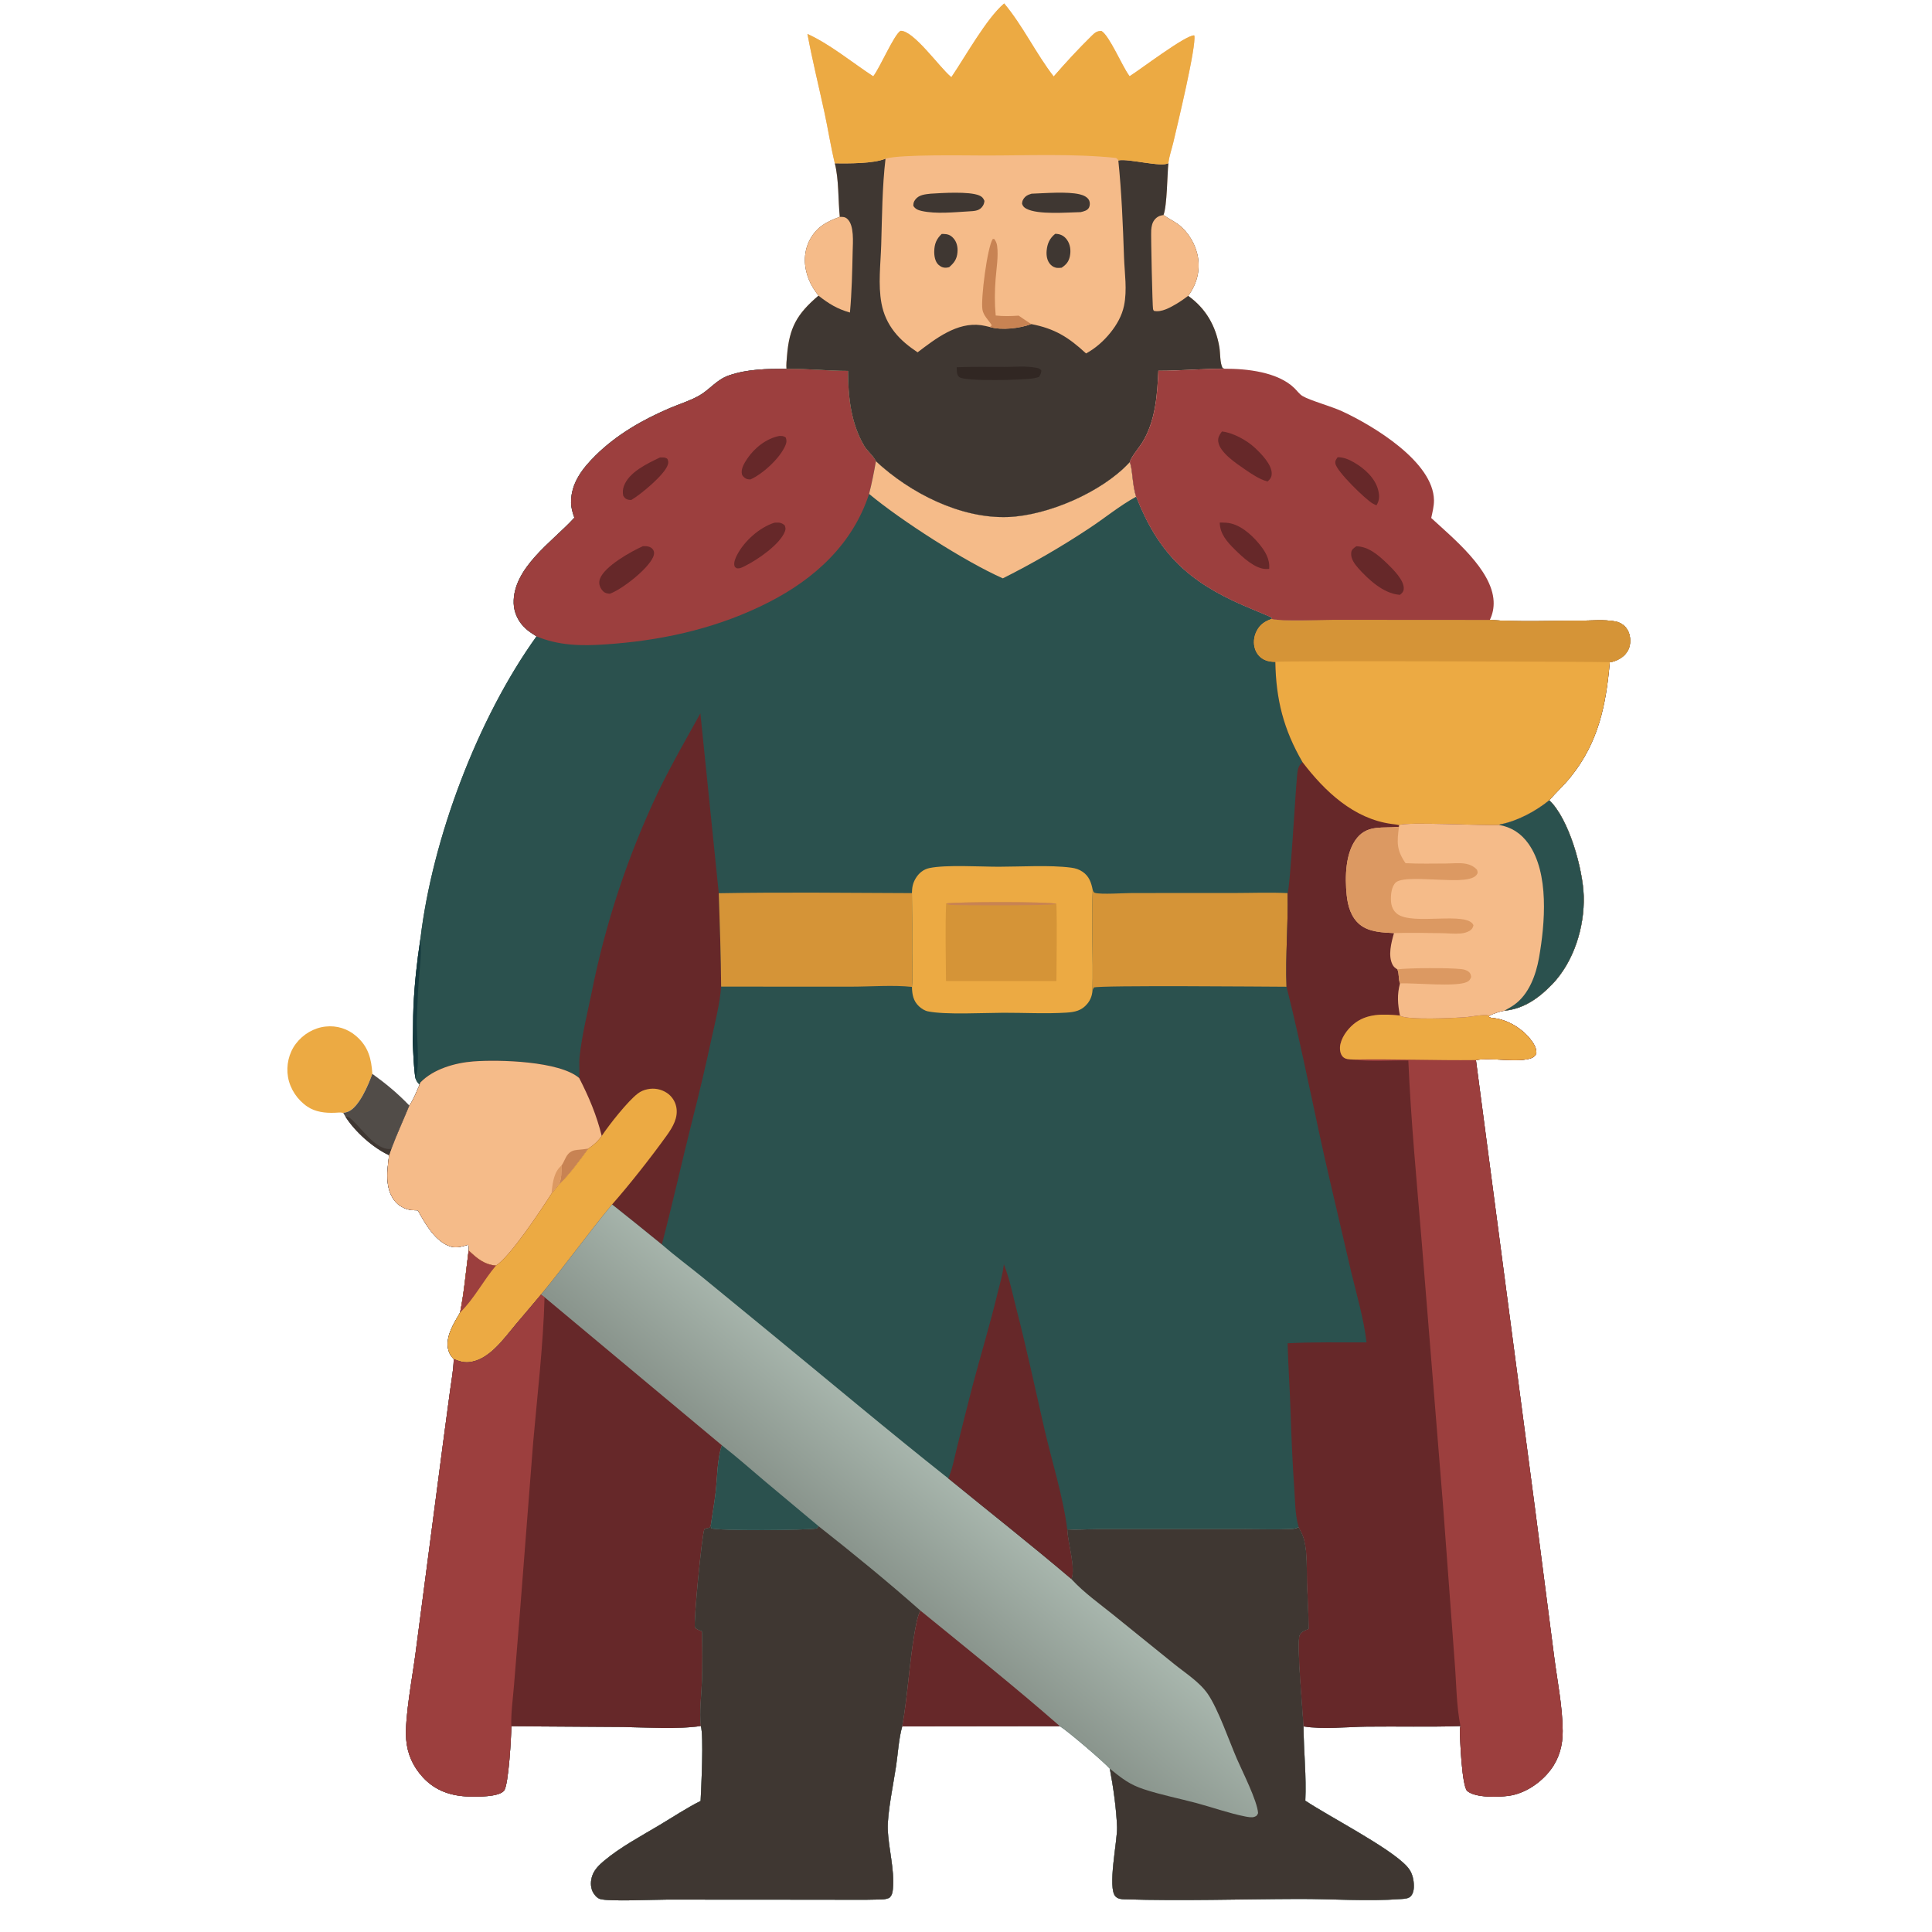 <svg version="1.1" xmlns="http://www.w3.org/2000/svg" style="display: block;" viewBox="0 0 2048 2048" width="1024" height="1024" preserveAspectRatio="none">
<defs>
	<linearGradient id="Gradient1" gradientUnits="userSpaceOnUse" x1="930.646" y1="1670.62" x2="1014.52" y2="1571.14">
		<stop class="stop0" offset="0" stop-opacity="1" stop-color="rgb(137,148,140)"/>
		<stop class="stop1" offset="1" stop-opacity="1" stop-color="rgb(168,182,173)"/>
	</linearGradient>
</defs>
<path transform="translate(0,0)" fill="rgb(43,81,78)" d="M 833.706 391.011 C 855.464 390.637 877.141 393.155 898.916 393.167 C 899.096 420.6 901.834 448.452 916.108 472.645 C 919.381 478.192 925.952 483.211 928.529 488.924 C 964.682 522.612 1018.24 549.987 1068.64 548.066 C 1110.72 546.462 1167.84 521.723 1196.7 490.807 L 1197.64 489.775 C 1200.77 498.288 1200.13 513.806 1204.31 526.547 C 1227.86 586.435 1259.32 616.417 1318.1 641.956 C 1328.01 646.262 1338.09 650.21 1347.93 654.657 L 1348.02 656.095 C 1359.82 659.015 1399.54 657.046 1414.08 657.042 L 1579.29 657.151 C 1610.66 659.442 1642.94 658.022 1674.44 657.958 C 1686.77 657.933 1700.51 656.46 1712.6 658.804 C 1716.59 659.567 1720.22 661.603 1722.96 664.607 C 1727.15 669.212 1728.5 675.481 1728 681.556 C 1727.5 687.789 1724.39 692.923 1719.43 696.68 C 1716.04 699.244 1710.69 701.635 1706.46 701.946 C 1702.39 747.639 1694.53 786.734 1664.97 823.593 C 1657.94 832.35 1649.65 839.832 1642.32 848.277 C 1663.38 868.29 1677.99 921.586 1678.82 949.96 C 1679.77 982.694 1668.35 1019.61 1645.3 1043.49 C 1631.35 1057.95 1615.1 1069.55 1594.66 1071.41 C 1588.9 1072.32 1584.2 1074.22 1578.89 1076.51 L 1578.3 1077.98 C 1580.16 1079.06 1581.58 1079.09 1583.68 1079.31 C 1597.96 1080.88 1613.23 1090.16 1622.04 1101.32 C 1625.48 1105.68 1628.92 1110.74 1628.61 1116.47 C 1627.53 1119 1626.4 1120.29 1623.88 1121.39 C 1611.2 1126.91 1580.06 1120.72 1564.56 1123.73 L 1627.56 1602 L 1647.39 1755.45 C 1650.72 1781.55 1656.35 1808.6 1656.52 1834.92 C 1656.62 1849.79 1652.99 1863.67 1644 1875.72 C 1633.55 1889.73 1616.64 1901.3 1599.16 1903.66 C 1588.32 1905.11 1564.07 1905.94 1555.35 1898.55 C 1549.69 1893.75 1547.47 1843.19 1547.59 1833.38 C 1547.61 1832.11 1547.87 1831 1548.15 1829.77 C 1514.67 1830.81 1482.1 1829.93 1448.87 1830.32 C 1427.36 1830.58 1403.03 1833.47 1381.81 1830.09 C 1381.9 1855.62 1385.01 1883.84 1383.68 1908.77 C 1410.01 1926.26 1472.78 1958.29 1491.16 1978.15 C 1495.02 1982.33 1497.06 1986.53 1498.1 1992.13 C 1499.1 1997.45 1499.54 2005.28 1495.81 2009.76 C 1493.31 2012.76 1488.66 2012.81 1485.04 2013.08 C 1449.25 2015.71 1412.45 2012.86 1376.55 2012.97 C 1315.11 2013.15 1253.56 2015.21 1192.13 2013.35 C 1188.7 2013.25 1185.17 2012.98 1182.56 2010.39 C 1173.62 2001.5 1184.67 1950.95 1184.12 1936.79 C 1183.34 1916.8 1180.14 1894.55 1176.44 1874.88 C 1170.15 1867.64 1131.61 1834.77 1123.6 1829.9 L 956.387 1830.11 C 952.72 1843.04 951.891 1858.48 949.914 1871.89 C 947.283 1889.73 940.531 1922.06 941.08 1938.79 C 941.771 1959.81 948.417 1981.21 946.517 2002.39 C 946.186 2006.07 945.547 2009.39 942.628 2011.87 C 940.064 2012.84 937.763 2013.42 935.01 2013.5 C 913.803 2014.15 892.429 2013.65 871.205 2013.75 L 707.132 2013.65 C 693.792 2013.61 645.96 2015.95 636.157 2013.04 C 632.835 2012.06 629.801 2008.41 628.325 2005.4 C 625.686 2000.02 625.954 1993.52 627.953 1987.98 C 630.253 1981.59 635.321 1976.73 640.412 1972.46 C 657.871 1957.82 679.453 1946.41 698.977 1934.74 C 713.414 1926.11 727.674 1916.62 742.685 1909.06 C 743.371 1894.72 746.109 1839.92 742.902 1829.62 C 718.232 1833.45 685.841 1831.08 660.331 1830.69 L 542.013 1829.91 C 542.007 1839.85 539.197 1892.24 534.279 1898.23 C 528.712 1905.01 505.549 1904.64 497.479 1904.42 C 478.298 1903.89 461.641 1898.45 448.326 1884.06 C 437.827 1872.71 431.782 1859.3 430.57 1843.88 C 428.795 1821.28 437.233 1777.71 440.418 1753.02 L 469.538 1530.57 L 477.121 1473.92 C 478.558 1463.37 480.617 1452.52 480.952 1441.87 C 480.964 1441.49 480.968 1441.11 480.976 1440.72 C 478.116 1437.74 476.2 1434.92 475.201 1430.85 C 471.797 1416.99 481.11 1402.8 487.731 1391.31 C 492.04 1369.86 493.921 1347.31 496.77 1325.58 C 496.952 1323.15 497.251 1321.83 496.195 1319.54 C 490.337 1321.26 483.921 1323.26 477.859 1321.43 C 461.426 1316.46 450.683 1296.97 442.896 1283.02 C 440.601 1282.97 438.289 1282.92 436.005 1282.68 C 429.215 1281.96 422.259 1278.07 418.112 1272.64 C 407.663 1258.97 410.511 1240.31 412.441 1224.6 C 413.015 1222.3 414.006 1220.05 414.831 1217.83 C 420.653 1202.3 427.641 1187.24 433.902 1171.89 C 438.54 1165.3 441.555 1157.18 444.778 1149.81 C 442.446 1147.43 441.449 1146.05 440.336 1142.91 C 438.428 1130.05 438.163 1117.18 437.492 1104.22 C 438.092 1092.08 437.724 1079.9 438.265 1067.76 C 439.338 1043.68 441.982 1019.06 445.65 995.254 C 458.19 889.28 506.301 761.362 568.716 674.578 C 564.969 672.155 561.008 669.701 557.66 666.741 C 549.894 659.875 544.824 650.007 544.522 639.599 C 543.434 602.125 585.541 574.158 608 549.707 L 608.855 548.76 C 607.006 543.524 605.4 538.394 605.343 532.787 C 605.136 512.151 617.43 496.547 631.339 482.774 C 653.533 460.797 681.255 444.902 709.853 432.688 C 720.109 428.307 731.592 424.836 741.239 419.32 C 752.845 412.683 759.439 402.479 772.931 397.868 C 792.486 391.185 813.308 390.895 833.706 391.011 z"/>
<path transform="translate(0,0)" fill="rgb(43,81,78)" d="M 833.706 391.011 C 855.464 390.637 877.141 393.155 898.916 393.167 C 899.096 420.6 901.834 448.452 916.108 472.645 C 919.381 478.192 925.952 483.211 928.529 488.924 C 964.682 522.612 1018.24 549.987 1068.64 548.066 C 1110.72 546.462 1167.84 521.723 1196.7 490.807 L 1197.64 489.775 C 1200.77 498.288 1200.13 513.806 1204.31 526.547 C 1227.86 586.435 1259.32 616.417 1318.1 641.956 C 1328.01 646.262 1338.09 650.21 1347.93 654.657 L 1348.02 656.095 C 1340.82 658.605 1335.73 661.89 1332.13 668.845 C 1329.03 674.84 1328.25 682.125 1330.58 688.524 C 1332.43 693.617 1336.08 697.558 1341.06 699.707 C 1344.6 701.231 1348.11 701.553 1351.91 701.617 C 1352.59 741.47 1360.63 773.33 1380.75 807.95 C 1375.64 812.081 1375.53 816.713 1374.9 822.907 C 1373.15 840.267 1367.53 941.838 1364.89 946.732 C 1365.65 979.771 1362.47 1012.83 1363.78 1045.99 C 1344.37 1045.93 1164.82 1044.28 1159.56 1046.79 C 1159.06 1047.84 1158.46 1048.92 1158.08 1050.02 C 1157.67 1055.35 1155.98 1059.95 1152.56 1064.1 C 1146.59 1071.36 1139.31 1072.86 1130.41 1073.42 C 1108.51 1074.79 1085.82 1073.52 1063.82 1073.57 C 1043.08 1073.61 1002.1 1075.9 983.578 1072.07 C 980.165 1071.36 976.773 1069.17 974.248 1066.83 C 968.102 1061.14 966.866 1054.18 966.72 1046.16 C 947.203 1044.02 922.553 1045.89 902.521 1045.9 L 764.441 1045.86 C 763.053 1064.11 758.356 1082.27 754.435 1100.12 C 748.082 1129.69 741.149 1159.12 733.641 1188.42 C 722.706 1231.9 713.021 1275.88 701.569 1319.21 C 684.085 1304.94 666.503 1290.8 648.825 1276.77 C 622.954 1308.08 599.286 1341.11 573.441 1372.36 C 564.811 1382.7 556.113 1393 547.349 1403.23 C 534.426 1418.53 518.299 1442.44 496.439 1444.04 C 490.865 1444.44 486.071 1442.75 480.976 1440.72 C 478.116 1437.74 476.2 1434.92 475.201 1430.85 C 471.797 1416.99 481.11 1402.8 487.731 1391.31 C 492.04 1369.86 493.921 1347.31 496.77 1325.58 C 496.952 1323.15 497.251 1321.83 496.195 1319.54 C 490.337 1321.26 483.921 1323.26 477.859 1321.43 C 461.426 1316.46 450.683 1296.97 442.896 1283.02 C 440.601 1282.97 438.289 1282.92 436.005 1282.68 C 429.215 1281.96 422.259 1278.07 418.112 1272.64 C 407.663 1258.97 410.511 1240.31 412.441 1224.6 C 413.015 1222.3 414.006 1220.05 414.831 1217.83 C 420.653 1202.3 427.641 1187.24 433.902 1171.89 C 438.54 1165.3 441.555 1157.18 444.778 1149.81 C 442.446 1147.43 441.449 1146.05 440.336 1142.91 C 438.428 1130.05 438.163 1117.18 437.492 1104.22 C 438.092 1092.08 437.724 1079.9 438.265 1067.76 C 439.338 1043.68 441.982 1019.06 445.65 995.254 C 458.19 889.28 506.301 761.362 568.716 674.578 C 564.969 672.155 561.008 669.701 557.66 666.741 C 549.894 659.875 544.824 650.007 544.522 639.599 C 543.434 602.125 585.541 574.158 608 549.707 L 608.855 548.76 C 607.006 543.524 605.4 538.394 605.343 532.787 C 605.136 512.151 617.43 496.547 631.339 482.774 C 653.533 460.797 681.255 444.902 709.853 432.688 C 720.109 428.307 731.592 424.836 741.239 419.32 C 752.845 412.683 759.439 402.479 772.931 397.868 C 792.486 391.185 813.308 390.895 833.706 391.011 z"/>
<path transform="translate(0,0)" fill="rgb(102,40,41)" d="M 742.433 756.224 L 761.934 946.851 C 763.003 979.895 764.201 1012.79 764.441 1045.86 C 763.053 1064.11 758.356 1082.27 754.435 1100.12 C 748.082 1129.69 741.149 1159.12 733.641 1188.42 C 722.706 1231.9 713.021 1275.88 701.569 1319.21 C 684.085 1304.94 666.503 1290.8 648.825 1276.77 C 622.954 1308.08 599.286 1341.11 573.441 1372.36 C 564.811 1382.7 556.113 1393 547.349 1403.23 C 534.426 1418.53 518.299 1442.44 496.439 1444.04 C 490.865 1444.44 486.071 1442.75 480.976 1440.72 C 478.116 1437.74 476.2 1434.92 475.201 1430.85 C 471.797 1416.99 481.11 1402.8 487.731 1391.31 C 492.04 1369.86 493.921 1347.31 496.77 1325.58 C 496.952 1323.15 497.251 1321.83 496.195 1319.54 C 490.337 1321.26 483.921 1323.26 477.859 1321.43 C 461.426 1316.46 450.683 1296.97 442.896 1283.02 C 440.601 1282.97 438.289 1282.92 436.005 1282.68 C 429.215 1281.96 422.259 1278.07 418.112 1272.64 C 407.663 1258.97 410.511 1240.31 412.441 1224.6 C 413.015 1222.3 414.006 1220.05 414.831 1217.83 C 420.653 1202.3 427.641 1187.24 433.902 1171.89 C 438.54 1165.3 441.555 1157.18 444.778 1149.81 L 445.433 1147.67 C 459.155 1133.23 482.405 1126.63 501.699 1125.16 C 529.263 1123.07 593.255 1124.83 613.982 1142.77 C 614.575 1135 613.597 1127.23 614.473 1119.34 C 616.949 1097.08 622.491 1074.66 627.033 1052.74 C 641.714 978.782 665.535 906.938 697.948 838.862 C 711.555 810.788 727.302 783.514 742.433 756.224 z"/>
<path transform="translate(0,0)" fill="rgb(245,187,137)" d="M 444.778 1149.81 L 445.433 1147.67 C 459.155 1133.23 482.405 1126.63 501.699 1125.16 C 529.263 1123.07 593.255 1124.83 613.982 1142.77 C 624.31 1162.92 632.399 1182.05 637.856 1204.12 C 633.902 1209.73 629.349 1213.81 623.627 1217.56 C 614.143 1230.62 603.791 1244.61 592.323 1255.97 C 589.81 1259.08 587.374 1262.3 584.67 1265.23 C 573.727 1282.36 540.956 1331.93 525.757 1341.59 C 513.067 1340.45 505.643 1333.93 496.77 1325.58 C 496.952 1323.15 497.251 1321.83 496.195 1319.54 C 490.337 1321.26 483.921 1323.26 477.859 1321.43 C 461.426 1316.46 450.683 1296.97 442.896 1283.02 C 440.601 1282.97 438.289 1282.92 436.005 1282.68 C 429.215 1281.96 422.259 1278.07 418.112 1272.64 C 407.663 1258.97 410.511 1240.31 412.441 1224.6 C 413.015 1222.3 414.006 1220.05 414.831 1217.83 C 420.653 1202.3 427.641 1187.24 433.902 1171.89 C 438.54 1165.3 441.555 1157.18 444.778 1149.81 z"/>
<path transform="translate(0,0)" fill="rgb(200,131,83)" d="M 595.119 1235.61 C 597.896 1232.09 598.983 1227.19 602.089 1223.56 C 604.866 1220.31 608.252 1219.19 612.384 1218.88 C 616.179 1218.6 619.861 1218.11 623.627 1217.56 C 614.143 1230.62 603.791 1244.61 592.323 1255.97 C 595.481 1249.13 595.132 1243.01 595.119 1235.61 z"/>
<path transform="translate(0,0)" fill="rgb(220,153,98)" d="M 584.67 1265.23 C 584.716 1264.33 584.783 1263.43 584.882 1262.53 C 585.912 1253.09 587.396 1241.98 595.119 1235.61 C 595.132 1243.01 595.481 1249.13 592.323 1255.97 C 589.81 1259.08 587.374 1262.3 584.67 1265.23 z"/>
<path transform="translate(0,0)" fill="rgb(236,170,67)" d="M 637.856 1204.12 C 645.676 1192.36 665.303 1167.42 676.05 1159.22 C 679.199 1156.81 682.454 1155.47 686.326 1154.64 C 693.434 1153.11 700.86 1154.5 706.927 1158.51 C 712.137 1161.99 715.736 1167.41 716.919 1173.56 C 719.077 1184.71 713.171 1194.71 706.944 1203.41 C 690.902 1225.82 667.092 1256.15 648.825 1276.77 C 622.954 1308.08 599.286 1341.11 573.441 1372.36 C 564.811 1382.7 556.113 1393 547.349 1403.23 C 534.426 1418.53 518.299 1442.44 496.439 1444.04 C 490.865 1444.44 486.071 1442.75 480.976 1440.72 C 478.116 1437.74 476.2 1434.92 475.201 1430.85 C 471.797 1416.99 481.11 1402.8 487.731 1391.31 C 492.04 1369.86 493.921 1347.31 496.77 1325.58 C 505.643 1333.93 513.067 1340.45 525.757 1341.59 C 540.956 1331.93 573.727 1282.36 584.67 1265.23 C 587.374 1262.3 589.81 1259.08 592.323 1255.97 C 603.791 1244.61 614.143 1230.62 623.627 1217.56 C 629.349 1213.81 633.902 1209.73 637.856 1204.12 z"/>
<path transform="translate(0,0)" fill="rgb(156,63,62)" d="M 496.77 1325.58 C 505.643 1333.93 513.067 1340.45 525.757 1341.59 C 512.35 1357.4 502.632 1376.79 487.731 1391.31 C 492.04 1369.86 493.921 1347.31 496.77 1325.58 z"/>
<path transform="translate(0,0)" fill="rgb(156,63,62)" d="M 833.706 391.011 C 855.464 390.637 877.141 393.155 898.916 393.167 C 899.096 420.6 901.834 448.452 916.108 472.645 C 919.381 478.192 925.952 483.211 928.529 488.924 C 926.465 500.599 924.223 512.085 921.28 523.575 C 903.889 576.844 863.59 613.602 814.73 638.507 C 763.763 664.485 708.57 677.61 651.852 682.316 C 626.39 684.428 601.426 685.67 576.803 677.58 C 574.068 676.688 571.37 675.687 568.716 674.578 C 564.969 672.155 561.008 669.701 557.66 666.741 C 549.894 659.875 544.824 650.007 544.522 639.599 C 543.434 602.125 585.541 574.158 608 549.707 L 608.855 548.76 C 607.006 543.524 605.4 538.394 605.343 532.787 C 605.136 512.151 617.43 496.547 631.339 482.774 C 653.533 460.797 681.255 444.902 709.853 432.688 C 720.109 428.307 731.592 424.836 741.239 419.32 C 752.845 412.683 759.439 402.479 772.931 397.868 C 792.486 391.185 813.308 390.895 833.706 391.011 z"/>
<path transform="translate(0,0)" fill="rgb(102,40,41)" d="M 681.571 578.948 C 683.663 578.853 686.253 578.926 688.249 579.654 C 690.502 580.476 692.304 581.971 693.094 584.298 C 693.764 586.272 693.091 588.741 692.294 590.572 C 686.772 603.264 659.586 624.608 646.461 629.397 C 645.296 629.253 644.371 629.179 643.26 628.927 C 640.316 628.26 638.267 626.034 636.866 623.48 C 635.081 620.226 634.742 616.916 636.032 613.424 C 640.917 600.194 669.053 584.524 681.571 578.948 z"/>
<path transform="translate(0,0)" fill="rgb(102,40,41)" d="M 820.797 554.126 C 821.414 554.076 822.03 554.016 822.648 553.976 C 826.408 553.732 829.018 554.4 831.861 556.949 C 832.676 559.381 833.031 560.618 832.125 563.1 C 827.034 577.049 802.731 593.587 789.674 599.973 C 786.681 601.475 784.52 602.812 781.045 602.415 C 779.961 601.671 779.015 601.402 778.61 600.062 C 777.478 596.311 779.641 591.505 781.349 588.213 C 788.969 573.525 805.111 559.104 820.797 554.126 z"/>
<path transform="translate(0,0)" fill="rgb(102,40,41)" d="M 826.121 462.125 C 829.007 462.16 830.521 461.973 832.927 463.78 C 833.991 466.86 833.935 468.7 832.707 471.752 C 827.211 485.41 808.684 502.358 795.48 508.239 C 793.881 508.183 792.493 508.131 791.002 507.45 C 789.194 506.625 786.962 504.682 786.479 502.722 C 785.121 497.211 789.032 490.828 791.962 486.431 C 799.695 474.827 812.339 464.812 826.121 462.125 z"/>
<path transform="translate(0,0)" fill="rgb(102,40,41)" d="M 699.623 484.936 C 702.514 484.919 705.077 484.528 707.458 486.45 C 708.481 488.931 708.732 490.142 707.872 492.76 C 704.368 503.426 679.008 524.325 669.208 529.973 C 668.134 529.952 667.066 529.976 666.007 529.737 C 663.336 529.135 662.184 527.801 660.711 525.65 C 659.925 522.09 660.09 518.808 661.328 515.339 C 666.661 500.401 686.329 491.315 699.623 484.936 z"/>
<path transform="translate(0,0)" fill="rgb(236,170,67)" d="M 966.678 946.74 C 966.774 940.866 967.555 936.286 970.632 931.138 C 973.965 925.561 978.839 921.5 985.289 920.162 C 1002.94 916.497 1039.12 918.785 1058.65 918.778 C 1081.92 918.77 1112.96 916.8 1135.41 919.748 C 1140.04 920.356 1143.84 921.512 1147.7 924.183 C 1154.55 928.919 1156.8 935.569 1158.32 943.425 C 1156.86 979.032 1158.93 1014.49 1158.08 1050.02 C 1157.67 1055.35 1155.98 1059.95 1152.56 1064.1 C 1146.59 1071.36 1139.31 1072.86 1130.41 1073.42 C 1108.51 1074.79 1085.82 1073.52 1063.82 1073.57 C 1043.08 1073.61 1002.1 1075.9 983.578 1072.07 C 980.165 1071.36 976.773 1069.17 974.248 1066.83 C 968.102 1061.14 966.866 1054.18 966.72 1046.16 C 967.666 1034.49 966.981 1022.27 966.979 1010.54 C 967.064 989.274 966.964 968.006 966.678 946.74 z"/>
<path transform="translate(0,0)" fill="rgb(213,148,55)" d="M 1002.94 957.678 C 1013.7 955.895 1113.13 955.682 1119.82 958.083 C 1120.67 985.289 1119.92 1012.72 1119.86 1039.95 L 1002.81 1039.96 C 1002.64 1012.62 1001.89 984.993 1002.94 957.678 z"/>
<path transform="translate(0,0)" fill="rgb(200,131,83)" d="M 1002.94 957.678 C 1013.7 955.895 1113.13 955.682 1119.82 958.083 C 1119.51 958.191 1119.2 958.316 1118.88 958.408 C 1113.3 960.007 1017.21 959.952 1007.47 959.205 C 1005.58 959.06 1004.53 958.631 1002.94 957.678 z"/>
<path transform="translate(0,0)" fill="rgb(213,148,55)" d="M 1158.32 943.425 C 1159 944.761 1159.12 945.956 1160.65 946.453 C 1166.61 948.386 1192.13 946.645 1200.16 946.643 L 1306.88 946.63 C 1326.12 946.609 1345.7 945.833 1364.89 946.732 C 1365.65 979.771 1362.47 1012.83 1363.78 1045.99 C 1344.37 1045.93 1164.82 1044.28 1159.56 1046.79 C 1159.06 1047.84 1158.46 1048.92 1158.08 1050.02 C 1158.93 1014.49 1156.86 979.032 1158.32 943.425 z"/>
<path transform="translate(0,0)" fill="rgb(213,148,55)" d="M 761.934 946.851 C 830.102 945.638 898.493 946.468 966.678 946.74 C 966.964 968.006 967.064 989.274 966.979 1010.54 C 966.981 1022.27 967.666 1034.49 966.72 1046.16 C 947.203 1044.02 922.553 1045.89 902.521 1045.9 L 764.441 1045.86 C 764.201 1012.79 763.003 979.895 761.934 946.851 z"/>
<path transform="translate(0,0)" fill="rgb(245,187,137)" d="M 928.529 488.924 C 964.682 522.612 1018.24 549.987 1068.64 548.066 C 1110.72 546.462 1167.84 521.723 1196.7 490.807 L 1197.64 489.775 C 1200.77 498.288 1200.13 513.806 1204.31 526.547 C 1186.94 536.017 1171.22 549.105 1154.66 559.971 C 1125.22 579.499 1094.62 597.231 1063.04 613.07 C 1023.12 595.458 954.916 551.615 921.28 523.575 C 924.223 512.085 926.465 500.599 928.529 488.924 z"/>
<path transform="translate(0,0)" fill="rgb(21,58,63)" d="M 445.65 995.254 C 447.166 1011.62 444.757 1027.08 443.621 1043.33 C 442.713 1056.33 442.466 1069.38 441.767 1082.4 C 441.653 1096.66 444.738 1126.78 441.508 1138.63 C 441.119 1140.06 440.742 1141.49 440.336 1142.91 C 438.428 1130.05 438.163 1117.18 437.492 1104.22 C 438.092 1092.08 437.724 1079.9 438.265 1067.76 C 439.338 1043.68 441.982 1019.06 445.65 995.254 z"/>
<path transform="translate(0,0)" fill="url(#Gradient1)" d="M 648.825 1276.77 C 666.503 1290.8 684.085 1304.94 701.569 1319.21 C 715.268 1331.15 729.959 1342.04 744.088 1353.48 L 816.831 1413.12 C 879.528 1464.52 941.667 1516.87 1005.24 1567.19 C 1048.7 1602.72 1092.98 1637.51 1135.74 1673.86 C 1140.5 1662.23 1131.63 1634.89 1131.33 1621.25 C 1141.4 1621.9 1151.78 1621.03 1161.9 1621 L 1227.12 1621 L 1320.37 1620.95 C 1336 1620.94 1351.83 1621.47 1367.44 1620.89 C 1370.91 1620.76 1373.58 1620.5 1376.67 1618.83 C 1378.88 1623.13 1381.32 1627.53 1382.48 1632.25 C 1386.06 1646.86 1385.02 1663.02 1385.55 1678 C 1386.13 1694.27 1387.11 1710.44 1387.34 1726.74 C 1383.62 1728.38 1379.16 1729.59 1377.65 1733.73 C 1374.36 1742.75 1381.04 1813.98 1381.81 1830.09 C 1381.9 1855.62 1385.01 1883.84 1383.68 1908.77 C 1410.01 1926.26 1472.78 1958.29 1491.16 1978.15 C 1495.02 1982.33 1497.06 1986.53 1498.1 1992.13 C 1499.1 1997.45 1499.54 2005.28 1495.81 2009.76 C 1493.31 2012.76 1488.66 2012.81 1485.04 2013.08 C 1449.25 2015.71 1412.45 2012.86 1376.55 2012.97 C 1315.11 2013.15 1253.56 2015.21 1192.13 2013.35 C 1188.7 2013.25 1185.17 2012.98 1182.56 2010.39 C 1173.62 2001.5 1184.67 1950.95 1184.12 1936.79 C 1183.34 1916.8 1180.14 1894.55 1176.44 1874.88 C 1170.15 1867.64 1131.61 1834.77 1123.6 1829.9 L 956.387 1830.11 C 952.72 1843.04 951.891 1858.48 949.914 1871.89 C 947.283 1889.73 940.531 1922.06 941.08 1938.79 C 941.771 1959.81 948.417 1981.21 946.517 2002.39 C 946.186 2006.07 945.547 2009.39 942.628 2011.87 C 940.064 2012.84 937.763 2013.42 935.01 2013.5 C 913.803 2014.15 892.429 2013.65 871.205 2013.75 L 707.132 2013.65 C 693.792 2013.61 645.96 2015.95 636.157 2013.04 C 632.835 2012.06 629.801 2008.41 628.325 2005.4 C 625.686 2000.02 625.954 1993.52 627.953 1987.98 C 630.253 1981.59 635.321 1976.73 640.412 1972.46 C 657.871 1957.82 679.453 1946.41 698.977 1934.74 C 713.414 1926.11 727.674 1916.62 742.685 1909.06 C 743.371 1894.72 746.109 1839.92 742.902 1829.62 C 718.232 1833.45 685.841 1831.08 660.331 1830.69 L 542.013 1829.91 C 542.007 1839.85 539.197 1892.24 534.279 1898.23 C 528.712 1905.01 505.549 1904.64 497.479 1904.42 C 478.298 1903.89 461.641 1898.45 448.326 1884.06 C 437.827 1872.71 431.782 1859.3 430.57 1843.88 C 428.795 1821.28 437.233 1777.71 440.418 1753.02 L 469.538 1530.57 L 477.121 1473.92 C 478.558 1463.37 480.617 1452.52 480.952 1441.87 C 480.964 1441.49 480.968 1441.11 480.976 1440.72 C 486.071 1442.75 490.865 1444.44 496.439 1444.04 C 518.299 1442.44 534.426 1418.53 547.349 1403.23 C 556.113 1393 564.811 1382.7 573.441 1372.36 C 599.286 1341.11 622.954 1308.08 648.825 1276.77 z"/>
<path transform="translate(0,0)" fill="rgb(102,40,41)" d="M 480.976 1440.72 C 486.071 1442.75 490.865 1444.44 496.439 1444.04 C 518.299 1442.44 534.426 1418.53 547.349 1403.23 C 556.113 1393 564.811 1382.7 573.441 1372.36 L 577.241 1375.12 L 765.215 1532.08 C 760.274 1546.03 760.319 1566.63 758.647 1581.5 C 757.301 1593.47 755.066 1605.37 753.387 1617.3 L 752.193 1619.43 C 751.717 1619.51 751.238 1619.58 750.763 1619.67 C 749.276 1619.95 748.091 1620.32 746.7 1620.87 C 743.959 1627.2 734.988 1720.23 736.665 1725.36 C 739.024 1727.39 741.154 1728.2 744.025 1729.21 C 744.624 1746.93 744.638 1764.67 744.069 1782.4 C 743.482 1797.62 741.215 1814.46 742.902 1829.62 C 718.232 1833.45 685.841 1831.08 660.331 1830.69 L 542.013 1829.91 C 542.007 1839.85 539.197 1892.24 534.279 1898.23 C 528.712 1905.01 505.549 1904.64 497.479 1904.42 C 478.298 1903.89 461.641 1898.45 448.326 1884.06 C 437.827 1872.71 431.782 1859.3 430.57 1843.88 C 428.795 1821.28 437.233 1777.71 440.418 1753.02 L 469.538 1530.57 L 477.121 1473.92 C 478.558 1463.37 480.617 1452.52 480.952 1441.87 C 480.964 1441.49 480.968 1441.11 480.976 1440.72 z"/>
<path transform="translate(0,0)" fill="rgb(156,63,62)" d="M 480.976 1440.72 C 486.071 1442.75 490.865 1444.44 496.439 1444.04 C 518.299 1442.44 534.426 1418.53 547.349 1403.23 C 556.113 1393 564.811 1382.7 573.441 1372.36 L 577.241 1375.12 C 575.84 1426.71 569.634 1478.12 565.139 1529.51 L 550.968 1711.53 L 544.777 1787.55 C 543.642 1801.46 541.526 1815.99 542.013 1829.91 C 542.007 1839.85 539.197 1892.24 534.279 1898.23 C 528.712 1905.01 505.549 1904.64 497.479 1904.42 C 478.298 1903.89 461.641 1898.45 448.326 1884.06 C 437.827 1872.71 431.782 1859.3 430.57 1843.88 C 428.795 1821.28 437.233 1777.71 440.418 1753.02 L 469.538 1530.57 L 477.121 1473.92 C 478.558 1463.37 480.617 1452.52 480.952 1441.87 C 480.964 1441.49 480.968 1441.11 480.976 1440.72 z"/>
<path transform="translate(0,0)" fill="rgb(63,55,50)" d="M 753.387 1617.3 L 754.025 1620.02 C 759.497 1622.89 856.731 1622.25 865.875 1620.18 L 867.816 1617.9 C 904.257 1646.62 940.882 1676.55 975.622 1707.27 C 972.256 1714.07 971.299 1721.59 969.802 1728.96 C 963.886 1762.44 962.355 1796.62 956.387 1830.11 C 952.72 1843.04 951.891 1858.48 949.914 1871.89 C 947.283 1889.73 940.531 1922.06 941.08 1938.79 C 941.771 1959.81 948.417 1981.21 946.517 2002.39 C 946.186 2006.07 945.547 2009.39 942.628 2011.87 C 940.064 2012.84 937.763 2013.42 935.01 2013.5 C 913.803 2014.15 892.429 2013.65 871.205 2013.75 L 707.132 2013.65 C 693.792 2013.61 645.96 2015.95 636.157 2013.04 C 632.835 2012.06 629.801 2008.41 628.325 2005.4 C 625.686 2000.02 625.954 1993.52 627.953 1987.98 C 630.253 1981.59 635.321 1976.73 640.412 1972.46 C 657.871 1957.82 679.453 1946.41 698.977 1934.74 C 713.414 1926.11 727.674 1916.62 742.685 1909.06 C 743.371 1894.72 746.109 1839.92 742.902 1829.62 C 741.215 1814.46 743.482 1797.62 744.069 1782.4 C 744.638 1764.67 744.624 1746.93 744.025 1729.21 C 741.154 1728.2 739.024 1727.39 736.665 1725.36 C 734.988 1720.23 743.959 1627.2 746.7 1620.87 C 748.091 1620.32 749.276 1619.95 750.763 1619.67 C 751.238 1619.58 751.717 1619.51 752.193 1619.43 L 753.387 1617.3 z"/>
<path transform="translate(0,0)" fill="rgb(63,55,50)" d="M 1376.67 1618.83 C 1378.88 1623.13 1381.32 1627.53 1382.48 1632.25 C 1386.06 1646.86 1385.02 1663.02 1385.55 1678 C 1386.13 1694.27 1387.11 1710.44 1387.34 1726.74 C 1383.62 1728.38 1379.16 1729.59 1377.65 1733.73 C 1374.36 1742.75 1381.04 1813.98 1381.81 1830.09 C 1381.9 1855.62 1385.01 1883.84 1383.68 1908.77 C 1410.01 1926.26 1472.78 1958.29 1491.16 1978.15 C 1495.02 1982.33 1497.06 1986.53 1498.1 1992.13 C 1499.1 1997.45 1499.54 2005.28 1495.81 2009.76 C 1493.31 2012.76 1488.66 2012.81 1485.04 2013.08 C 1449.25 2015.71 1412.45 2012.86 1376.55 2012.97 C 1315.11 2013.15 1253.56 2015.21 1192.13 2013.35 C 1188.7 2013.25 1185.17 2012.98 1182.56 2010.39 C 1173.62 2001.5 1184.67 1950.95 1184.12 1936.79 C 1183.34 1916.8 1180.14 1894.55 1176.44 1874.88 C 1182.14 1879.46 1187.84 1884.14 1194.02 1888.07 C 1199.76 1891.73 1205.79 1894.44 1212.25 1896.58 C 1230.59 1902.67 1250.02 1906.42 1268.71 1911.44 C 1285.54 1915.96 1302.97 1922.21 1319.98 1925.54 C 1322.69 1926.07 1327.03 1926.94 1329.73 1925.92 C 1332.35 1924.94 1332.54 1924.36 1333.62 1921.98 C 1332.71 1908.77 1317.07 1878.12 1311.18 1864.5 C 1302.94 1845.45 1291.27 1811.51 1280.18 1795.48 C 1271.54 1782.99 1256.37 1773.4 1244.61 1763.9 L 1179.42 1711.21 C 1165.12 1699.7 1149.32 1688.45 1136.78 1674.99 L 1135.74 1673.86 C 1140.5 1662.23 1131.63 1634.89 1131.33 1621.25 C 1141.4 1621.9 1151.78 1621.03 1161.9 1621 L 1227.12 1621 L 1320.37 1620.95 C 1336 1620.94 1351.83 1621.47 1367.44 1620.89 C 1370.91 1620.76 1373.58 1620.5 1376.67 1618.83 z"/>
<path transform="translate(0,0)" fill="rgb(102,40,41)" d="M 975.622 1707.27 C 1025.17 1747.74 1075.48 1787.75 1123.6 1829.9 L 956.387 1830.11 C 962.355 1796.62 963.886 1762.44 969.802 1728.96 C 971.299 1721.59 972.256 1714.07 975.622 1707.27 z"/>
<path transform="translate(0,0)" fill="rgb(43,81,78)" d="M 753.387 1617.3 C 755.066 1605.37 757.301 1593.47 758.647 1581.5 C 760.319 1566.63 760.274 1546.03 765.215 1532.08 C 780.931 1544.27 795.856 1557.58 811.066 1570.4 L 867.816 1617.9 L 865.875 1620.18 C 856.731 1622.25 759.497 1622.89 754.025 1620.02 L 753.387 1617.3 z"/>
<path transform="translate(0,0)" fill="rgb(102,40,41)" d="M 1348.02 656.095 C 1359.82 659.015 1399.54 657.046 1414.08 657.042 L 1579.29 657.151 C 1610.66 659.442 1642.94 658.022 1674.44 657.958 C 1686.77 657.933 1700.51 656.46 1712.6 658.804 C 1716.59 659.567 1720.22 661.603 1722.96 664.607 C 1727.15 669.212 1728.5 675.481 1728 681.556 C 1727.5 687.789 1724.39 692.923 1719.43 696.68 C 1716.04 699.244 1710.69 701.635 1706.46 701.946 C 1702.39 747.639 1694.53 786.734 1664.97 823.593 C 1657.94 832.35 1649.65 839.832 1642.32 848.277 C 1663.38 868.29 1677.99 921.586 1678.82 949.96 C 1679.77 982.694 1668.35 1019.61 1645.3 1043.49 C 1631.35 1057.95 1615.1 1069.55 1594.66 1071.41 C 1588.9 1072.32 1584.2 1074.22 1578.89 1076.51 L 1578.3 1077.98 C 1580.16 1079.06 1581.58 1079.09 1583.68 1079.31 C 1597.96 1080.88 1613.23 1090.16 1622.04 1101.32 C 1625.48 1105.68 1628.92 1110.74 1628.61 1116.47 C 1627.53 1119 1626.4 1120.29 1623.88 1121.39 C 1611.2 1126.91 1580.06 1120.72 1564.56 1123.73 L 1627.56 1602 L 1647.39 1755.45 C 1650.72 1781.55 1656.35 1808.6 1656.52 1834.92 C 1656.62 1849.79 1652.99 1863.67 1644 1875.72 C 1633.55 1889.73 1616.64 1901.3 1599.16 1903.66 C 1588.32 1905.11 1564.07 1905.94 1555.35 1898.55 C 1549.69 1893.75 1547.47 1843.19 1547.59 1833.38 C 1547.61 1832.11 1547.87 1831 1548.15 1829.77 C 1514.67 1830.81 1482.1 1829.93 1448.87 1830.32 C 1427.36 1830.58 1403.03 1833.47 1381.81 1830.09 C 1381.04 1813.98 1374.36 1742.75 1377.65 1733.73 C 1379.16 1729.59 1383.62 1728.38 1387.34 1726.74 C 1387.11 1710.44 1386.13 1694.27 1385.55 1678 C 1385.02 1663.02 1386.06 1646.86 1382.48 1632.25 C 1381.32 1627.53 1378.88 1623.13 1376.67 1618.83 C 1372.8 1606.15 1372.9 1591.32 1371.99 1578.15 C 1370.03 1550.03 1368.9 1522.03 1367.96 1493.86 C 1367.18 1470.54 1365.52 1447.29 1364.92 1423.95 C 1392.68 1422.42 1420.79 1423.2 1448.6 1422.98 C 1445.63 1397.97 1438.27 1372.97 1432.37 1348.53 L 1410.05 1252.81 C 1393.9 1184.09 1381.05 1114.41 1363.78 1045.99 C 1362.47 1012.83 1365.65 979.771 1364.89 946.732 C 1367.53 941.838 1373.15 840.267 1374.9 822.907 C 1375.53 816.713 1375.64 812.081 1380.75 807.95 C 1360.63 773.33 1352.59 741.47 1351.91 701.617 C 1348.11 701.553 1344.6 701.231 1341.06 699.707 C 1336.08 697.558 1332.43 693.617 1330.58 688.524 C 1328.25 682.125 1329.03 674.84 1332.13 668.845 C 1335.73 661.89 1340.82 658.605 1348.02 656.095 z"/>
<path transform="translate(0,0)" fill="rgb(156,63,62)" d="M 1434.52 1123.19 C 1430.65 1122.95 1425.97 1123.12 1423.2 1119.91 C 1420.96 1117.31 1420.17 1113.24 1420.44 1109.9 C 1421.2 1100.71 1427.92 1091.45 1434.79 1085.7 C 1448.84 1073.94 1466.79 1074.86 1483.97 1076.51 C 1490.59 1081.67 1541.47 1079.15 1552.45 1078.37 C 1559.95 1077.84 1571.78 1075 1578.89 1076.51 L 1578.3 1077.98 C 1580.16 1079.06 1581.58 1079.09 1583.68 1079.31 C 1597.96 1080.88 1613.23 1090.16 1622.04 1101.32 C 1625.48 1105.68 1628.92 1110.74 1628.61 1116.47 C 1627.53 1119 1626.4 1120.29 1623.88 1121.39 C 1611.2 1126.91 1580.06 1120.72 1564.56 1123.73 L 1627.56 1602 L 1647.39 1755.45 C 1650.72 1781.55 1656.35 1808.6 1656.52 1834.92 C 1656.62 1849.79 1652.99 1863.67 1644 1875.72 C 1633.55 1889.73 1616.64 1901.3 1599.16 1903.66 C 1588.32 1905.11 1564.07 1905.94 1555.35 1898.55 C 1549.69 1893.75 1547.47 1843.19 1547.59 1833.38 C 1547.61 1832.11 1547.87 1831 1548.15 1829.77 C 1543.77 1808.06 1543.85 1784.16 1542.03 1761.98 L 1529.68 1595.79 L 1507.11 1316.8 C 1501.85 1252.69 1495.64 1188.4 1492.88 1124.14 C 1474.63 1123.98 1452.21 1125.84 1434.52 1123.19 z"/>
<path transform="translate(0,0)" fill="rgb(236,170,67)" d="M 1434.52 1123.19 C 1430.65 1122.95 1425.97 1123.12 1423.2 1119.91 C 1420.96 1117.31 1420.17 1113.24 1420.44 1109.9 C 1421.2 1100.71 1427.92 1091.45 1434.79 1085.7 C 1448.84 1073.94 1466.79 1074.86 1483.97 1076.51 C 1490.59 1081.67 1541.47 1079.15 1552.45 1078.37 C 1559.95 1077.84 1571.78 1075 1578.89 1076.51 L 1578.3 1077.98 C 1580.16 1079.06 1581.58 1079.09 1583.68 1079.31 C 1597.96 1080.88 1613.23 1090.16 1622.04 1101.32 C 1625.48 1105.68 1628.92 1110.74 1628.61 1116.47 C 1627.53 1119 1626.4 1120.29 1623.88 1121.39 C 1611.2 1126.91 1580.06 1120.72 1564.56 1123.73 C 1521.24 1124.22 1477.87 1122.44 1434.52 1123.19 z"/>
<path transform="translate(0,0)" fill="rgb(236,170,67)" d="M 1348.02 656.095 C 1359.82 659.015 1399.54 657.046 1414.08 657.042 L 1579.29 657.151 C 1610.66 659.442 1642.94 658.022 1674.44 657.958 C 1686.77 657.933 1700.51 656.46 1712.6 658.804 C 1716.59 659.567 1720.22 661.603 1722.96 664.607 C 1727.15 669.212 1728.5 675.481 1728 681.556 C 1727.5 687.789 1724.39 692.923 1719.43 696.68 C 1716.04 699.244 1710.69 701.635 1706.46 701.946 C 1702.39 747.639 1694.53 786.734 1664.97 823.593 C 1657.94 832.35 1649.65 839.832 1642.32 848.277 C 1628.14 859.798 1609.13 870.068 1591.1 873.742 C 1589.67 874.034 1590.3 873.847 1588.9 874.446 C 1574.62 875.495 1488.97 870.849 1483.01 874.685 C 1480.48 873.948 1477.85 873.794 1475.25 873.443 C 1434.95 868.004 1404.3 838.823 1380.75 807.95 C 1360.63 773.33 1352.59 741.47 1351.91 701.617 C 1348.11 701.553 1344.6 701.231 1341.06 699.707 C 1336.08 697.558 1332.43 693.617 1330.58 688.524 C 1328.25 682.125 1329.03 674.84 1332.13 668.845 C 1335.73 661.89 1340.82 658.605 1348.02 656.095 z"/>
<path transform="translate(0,0)" fill="rgb(213,148,55)" d="M 1348.02 656.095 C 1359.82 659.015 1399.54 657.046 1414.08 657.042 L 1579.29 657.151 C 1610.66 659.442 1642.94 658.022 1674.44 657.958 C 1686.77 657.933 1700.51 656.46 1712.6 658.804 C 1716.59 659.567 1720.22 661.603 1722.96 664.607 C 1727.15 669.212 1728.5 675.481 1728 681.556 C 1727.5 687.789 1724.39 692.923 1719.43 696.68 C 1716.04 699.244 1710.69 701.635 1706.46 701.946 C 1705.15 701.431 1357.27 700.197 1351.91 701.617 C 1348.11 701.553 1344.6 701.231 1341.06 699.707 C 1336.08 697.558 1332.43 693.617 1330.58 688.524 C 1328.25 682.125 1329.03 674.84 1332.13 668.845 C 1335.73 661.89 1340.82 658.605 1348.02 656.095 z"/>
<path transform="translate(0,0)" fill="rgb(245,187,137)" d="M 1642.32 848.277 C 1663.38 868.29 1677.99 921.586 1678.82 949.96 C 1679.77 982.694 1668.35 1019.61 1645.3 1043.49 C 1631.35 1057.95 1615.1 1069.55 1594.66 1071.41 C 1588.9 1072.32 1584.2 1074.22 1578.89 1076.51 C 1571.78 1075 1559.95 1077.84 1552.45 1078.37 C 1541.47 1079.15 1490.59 1081.67 1483.97 1076.51 C 1481.63 1063.91 1480.8 1054.98 1484.04 1042.42 C 1482.13 1037.63 1483.41 1032.47 1481.25 1027.55 C 1479.09 1026.3 1477.44 1024.99 1476.25 1022.76 C 1471.1 1013.09 1474.82 999.079 1477.69 989.13 C 1465.64 988.457 1451.64 988.15 1441.77 980.285 C 1432.3 972.732 1428.79 960.647 1427.58 949.072 C 1425.6 930.14 1425.94 903.212 1438.84 887.885 C 1450.42 874.118 1466.35 878.199 1482 876.54 L 1482.95 876.429 L 1483.01 874.685 C 1488.97 870.849 1574.62 875.495 1588.9 874.446 C 1590.3 873.847 1589.67 874.034 1591.1 873.742 C 1609.13 870.068 1628.14 859.798 1642.32 848.277 z"/>
<path transform="translate(0,0)" fill="rgb(43,81,78)" d="M 1642.32 848.277 C 1663.38 868.29 1677.99 921.586 1678.82 949.96 C 1679.77 982.694 1668.35 1019.61 1645.3 1043.49 C 1631.35 1057.95 1615.1 1069.55 1594.66 1071.41 C 1598.11 1069.46 1601.68 1067.54 1604.93 1065.26 C 1620.73 1054.16 1628.2 1033.46 1631.42 1015.23 C 1637.79 979.081 1642.39 925.604 1620.24 894.398 C 1612.44 883.414 1602.19 876.716 1588.9 874.446 C 1590.3 873.847 1589.67 874.034 1591.1 873.742 C 1609.13 870.068 1628.14 859.798 1642.32 848.277 z"/>
<path transform="translate(0,0)" fill="rgb(220,153,98)" d="M 1482.95 876.429 C 1480.86 892.779 1480.14 900.713 1489.92 915.02 C 1504.35 915.719 1518.81 915.429 1533.25 915.347 C 1539.64 915.31 1547.04 914.471 1553.29 915.548 C 1558.28 916.408 1562.26 918.316 1565.73 921.986 C 1566.39 924.36 1566.85 925.308 1565.17 927.498 C 1559.27 935.205 1533.92 932.585 1524.97 932.514 C 1514.81 932.432 1486.16 929.552 1479.64 935.409 C 1474.9 939.668 1474.09 949.248 1474.5 955.116 C 1474.89 960.63 1476.63 965.291 1481.09 968.754 C 1497.39 981.404 1555.53 965.527 1561.95 980.788 C 1561.39 983.568 1560.21 985.258 1557.74 986.761 C 1554.97 988.439 1551.46 989.268 1548.27 989.533 C 1541.79 990.07 1534.76 989.274 1528.22 989.196 C 1511.46 988.997 1494.44 988.599 1477.69 989.13 C 1465.64 988.457 1451.64 988.15 1441.77 980.285 C 1432.3 972.732 1428.79 960.647 1427.58 949.072 C 1425.6 930.14 1425.94 903.212 1438.84 887.885 C 1450.42 874.118 1466.35 878.199 1482 876.54 L 1482.95 876.429 z"/>
<path transform="translate(0,0)" fill="rgb(220,153,98)" d="M 1481.25 1027.55 C 1494.12 1025.97 1535.93 1025.78 1549.31 1027.32 C 1551.84 1027.61 1554.75 1028.45 1556.78 1030.04 C 1558.76 1031.59 1559.16 1033.25 1559.47 1035.61 C 1558.45 1038.37 1557.51 1039.86 1554.73 1041.08 C 1542.86 1046.33 1499.72 1041.79 1484.04 1042.42 C 1482.13 1037.63 1483.41 1032.47 1481.25 1027.55 z"/>
<path transform="translate(0,0)" fill="rgb(102,40,41)" d="M 1064.11 1340.14 C 1070.14 1355.28 1073.38 1371.79 1077.45 1387.58 C 1088.22 1429.29 1097.22 1471.53 1106.82 1513.53 C 1114.79 1548.38 1126.95 1586.21 1131.33 1621.25 C 1131.63 1634.89 1140.5 1662.23 1135.74 1673.86 C 1092.98 1637.51 1048.7 1602.72 1005.24 1567.19 C 1009.75 1556.99 1011.81 1544.75 1014.56 1533.88 C 1019.77 1512.77 1025.09 1491.69 1030.52 1470.64 C 1039.12 1437.84 1049.12 1405.35 1057.06 1372.39 C 1059.6 1361.81 1063 1350.99 1064.11 1340.14 z"/>
<path transform="translate(0,0)" fill="rgb(245,187,137)" d="M 1064.46 3.641 C 1084.43 27.471 1097.94 56.531 1116.95 81.063 C 1129.52 66.551 1143.22 51.725 1156.91 38.284 C 1160.35 34.903 1162.57 32.764 1167.56 32.804 C 1175.97 37.765 1189.34 69.617 1196.67 79.734 C 1196.93 80.087 1197.19 80.434 1197.45 80.785 C 1207.31 74.809 1257.96 36.153 1266.01 37.561 C 1268.46 48.371 1247.76 133.882 1243.67 151.277 C 1242.05 158.193 1239.58 164.977 1238.65 172.031 C 1238.61 172.324 1238.58 172.618 1238.54 172.912 C 1237.26 185.458 1237.2 218.066 1233.35 227.911 L 1234.13 228.479 C 1238.96 231.931 1244.46 234.415 1249.16 237.989 C 1260.01 246.251 1267.78 259.587 1269.92 272.94 C 1272.29 287.74 1268.37 301.708 1259.53 313.603 C 1278.27 327.048 1288.79 345.432 1292.59 368.012 C 1293.63 374.196 1293.09 384.957 1296.07 390.169 L 1298.23 390.9 C 1274.79 390.648 1251.41 393.101 1227.89 393.011 C 1226.75 418.948 1224.83 446.443 1210.82 469.142 C 1207.56 474.429 1198.9 484.493 1197.64 489.775 L 1196.7 490.807 C 1167.84 521.723 1110.72 546.462 1068.64 548.066 C 1018.24 549.987 964.682 522.612 928.529 488.924 C 925.952 483.211 919.381 478.192 916.108 472.645 C 901.834 448.452 899.096 420.6 898.916 393.167 C 877.141 393.155 855.464 390.637 833.706 391.011 C 833.289 386.599 833.912 381.77 834.255 377.356 C 836.607 347.028 844.968 332.724 867.625 313.396 C 863.411 307.933 859.703 302.193 857.168 295.743 C 852.098 282.843 851.598 268.488 857.64 255.797 C 864.534 241.312 875.838 234.985 890.225 229.905 C 888.338 211.723 889.384 190.721 884.944 173.137 C 880.673 155.503 877.88 137.386 874.052 119.627 C 868.045 91.76 861.153 64.007 855.919 35.988 C 880.071 46.943 903.368 66.341 925.683 80.897 C 933.207 71.069 947.486 37.143 954.547 32.679 C 968.244 32.013 995.808 71.214 1007.66 81.102 C 1007.94 81.332 1008.22 81.555 1008.5 81.782 C 1023.22 60.183 1045.74 19.45 1064.46 3.641 z"/>
<path transform="translate(0,0)" fill="rgb(63,55,50)" d="M 884.944 173.137 C 899.146 173.282 926.016 173.593 938.695 168.17 C 935.145 198.402 935.046 229.118 934.123 259.511 C 933.507 279.781 930.662 301.661 934.425 321.691 C 936.54 332.949 941.042 342.808 948.107 351.831 C 954.993 360.627 963.483 367.308 972.709 373.476 C 991.656 359.078 1014.43 341.216 1039.98 344.701 C 1043.09 345.126 1046.22 345.933 1049.28 346.646 C 1061.9 350.348 1081.03 348.061 1093.19 343.535 C 1118.28 348.386 1132.69 357.495 1151.27 374.665 C 1161.21 369.296 1170.01 361.458 1177.07 352.681 C 1183.82 344.285 1189.28 334.744 1191.5 324.113 C 1195 307.328 1192.1 289.646 1191.51 272.703 C 1190.32 238.379 1188.99 204.269 1185.47 170.082 C 1195.72 167.683 1231.71 177.737 1238.54 172.912 C 1237.26 185.458 1237.2 218.066 1233.35 227.911 L 1234.13 228.479 C 1238.96 231.931 1244.46 234.415 1249.16 237.989 C 1260.01 246.251 1267.78 259.587 1269.92 272.94 C 1272.29 287.74 1268.37 301.708 1259.53 313.603 C 1278.27 327.048 1288.79 345.432 1292.59 368.012 C 1293.63 374.196 1293.09 384.957 1296.07 390.169 L 1298.23 390.9 C 1274.79 390.648 1251.41 393.101 1227.89 393.011 C 1226.75 418.948 1224.83 446.443 1210.82 469.142 C 1207.56 474.429 1198.9 484.493 1197.64 489.775 L 1196.7 490.807 C 1167.84 521.723 1110.72 546.462 1068.64 548.066 C 1018.24 549.987 964.682 522.612 928.529 488.924 C 925.952 483.211 919.381 478.192 916.108 472.645 C 901.834 448.452 899.096 420.6 898.916 393.167 C 877.141 393.155 855.464 390.637 833.706 391.011 C 833.289 386.599 833.912 381.77 834.255 377.356 C 836.607 347.028 844.968 332.724 867.625 313.396 C 863.411 307.933 859.703 302.193 857.168 295.743 C 852.098 282.843 851.598 268.488 857.64 255.797 C 864.534 241.312 875.838 234.985 890.225 229.905 C 888.338 211.723 889.384 190.721 884.944 173.137 z"/>
<path transform="translate(0,0)" fill="rgb(245,187,137)" d="M 1233.35 227.911 L 1234.13 228.479 C 1238.96 231.931 1244.46 234.415 1249.16 237.989 C 1260.01 246.251 1267.78 259.587 1269.92 272.94 C 1272.29 287.74 1268.37 301.708 1259.53 313.603 C 1255.71 316.399 1251.85 319.258 1247.78 321.677 C 1241 325.695 1231.11 331.526 1223.11 329.492 C 1222.83 328.904 1222.45 328.355 1222.27 327.73 C 1221.64 325.508 1219.89 249.204 1220.34 243.878 C 1220.67 239.983 1221.33 236.225 1223.78 233.069 C 1226.31 229.813 1229.39 228.515 1233.35 227.911 z"/>
<path transform="translate(0,0)" fill="rgb(245,187,137)" d="M 890.225 229.905 C 893.298 229.902 895.626 229.785 898.091 231.949 C 905.712 238.637 904.072 257.028 903.87 266.299 C 903.402 287.889 902.943 309.796 900.98 331.301 C 887.575 327.532 878.506 321.951 867.625 313.396 C 863.411 307.933 859.703 302.193 857.168 295.743 C 852.098 282.843 851.598 268.488 857.64 255.797 C 864.534 241.312 875.838 234.985 890.225 229.905 z"/>
<path transform="translate(0,0)" fill="rgb(49,39,35)" d="M 1014.12 389.263 C 1031.05 388.611 1048.08 388.943 1065.03 388.93 C 1075.68 388.922 1088 387.79 1098.45 389.83 C 1101.09 390.345 1102.38 390.637 1103.88 392.883 C 1103.61 395.908 1102.89 397.146 1101.28 399.607 C 1099.56 400.134 1097.83 400.586 1096.06 400.924 C 1085.7 402.896 1022.12 404.66 1016.62 399.58 C 1014 397.161 1014.18 392.491 1014.12 389.263 z"/>
<path transform="translate(0,0)" fill="rgb(236,170,67)" d="M 1064.46 3.641 C 1084.43 27.471 1097.94 56.531 1116.95 81.063 C 1129.52 66.551 1143.22 51.725 1156.91 38.284 C 1160.35 34.903 1162.57 32.764 1167.56 32.804 C 1175.97 37.765 1189.34 69.617 1196.67 79.734 C 1196.93 80.087 1197.19 80.434 1197.45 80.785 C 1207.31 74.809 1257.96 36.153 1266.01 37.561 C 1268.46 48.371 1247.76 133.882 1243.67 151.277 C 1242.05 158.193 1239.58 164.977 1238.65 172.031 C 1238.61 172.324 1238.58 172.618 1238.54 172.912 C 1231.71 177.737 1195.72 167.683 1185.47 170.082 C 1184.81 168.543 1184.24 168.381 1182.93 167.402 C 1137.1 162.677 1089.71 164.898 1043.65 164.846 C 1023.88 164.824 955.168 163.457 938.695 168.17 C 926.016 173.593 899.146 173.282 884.944 173.137 C 880.673 155.503 877.88 137.386 874.052 119.627 C 868.045 91.76 861.153 64.007 855.919 35.988 C 880.071 46.943 903.368 66.341 925.683 80.897 C 933.207 71.069 947.486 37.143 954.547 32.679 C 968.244 32.013 995.808 71.214 1007.66 81.102 C 1007.94 81.332 1008.22 81.555 1008.5 81.782 C 1023.22 60.183 1045.74 19.45 1064.46 3.641 z"/>
<path transform="translate(0,0)" fill="rgb(200,131,83)" d="M 1049.28 346.646 C 1050.13 346.15 1050.64 345.482 1051.29 344.759 C 1048.04 339.343 1042.57 334.854 1041.43 328.214 C 1039.49 317.01 1046.57 262.184 1052.29 253.412 L 1053.79 253.202 C 1055.58 255.356 1056.61 257.823 1056.99 260.599 C 1058.51 271.602 1056.22 284.748 1055.38 295.899 C 1054.39 308.997 1054.26 321.336 1055.48 334.452 C 1063.73 335.395 1071.59 335.144 1079.86 334.591 C 1084.25 337.651 1088.7 340.632 1093.19 343.535 C 1081.03 348.061 1061.9 350.348 1049.28 346.646 z"/>
<path transform="translate(0,0)" fill="rgb(63,55,50)" d="M 986.476 205.319 C 998.593 204.559 1027.33 202.694 1038.01 207.18 C 1041.06 208.461 1042.31 209.987 1043.56 212.965 C 1043.28 215.747 1042.52 217.633 1040.71 219.748 C 1037.28 223.751 1032.14 223.701 1027.25 224.036 C 1011.67 224.948 992.171 227.033 976.979 223.619 C 973.203 222.77 970.267 221.616 968.173 218.225 C 968.146 215.344 968.53 213.912 970.283 211.558 C 974.088 206.446 980.676 205.975 986.476 205.319 z"/>
<path transform="translate(0,0)" fill="rgb(63,55,50)" d="M 1093.5 205.335 C 1107.61 204.821 1131.4 202.833 1144.51 205.978 C 1148.33 206.897 1152.92 208.777 1154.62 212.636 C 1155.56 214.75 1155.46 217.893 1154.44 219.936 C 1152.76 223.267 1148.87 224.025 1145.6 224.855 C 1130.89 225.154 1100.39 227.835 1087.98 221.251 C 1085.63 220.003 1084.31 218.639 1083.44 216.09 C 1083.55 214.218 1083.69 212.987 1084.7 211.329 C 1086.93 207.657 1089.6 206.512 1093.5 205.335 z"/>
<path transform="translate(0,0)" fill="rgb(63,55,50)" d="M 1118.49 247.913 C 1119.42 247.889 1119.61 247.859 1120.65 247.976 C 1125.06 248.473 1128.43 250.55 1131.03 254.166 C 1134.62 259.157 1135.33 265.61 1134.14 271.524 C 1132.95 277.356 1130.2 280.573 1125.35 283.793 C 1123.39 283.956 1123.26 284.013 1121.29 283.988 C 1118.21 283.95 1115.57 282.556 1113.48 280.325 C 1109.81 276.404 1109.01 270.661 1109.5 265.504 C 1110.22 258.055 1112.72 252.645 1118.49 247.913 z"/>
<path transform="translate(0,0)" fill="rgb(63,55,50)" d="M 998.242 247.977 C 998.73 247.98 999.219 247.975 999.707 247.983 C 1004.26 248.057 1007.36 248.918 1010.51 252.359 C 1014.31 256.514 1015.45 262.039 1014.95 267.526 C 1014.3 274.767 1011.5 278.567 1006.15 283.219 C 1005.51 283.355 1004.87 283.525 1004.22 283.627 C 1000.55 284.204 997.73 283.213 994.982 280.813 C 991.142 277.46 990.227 271.107 990.336 266.336 C 990.515 258.543 992.623 253.335 998.242 247.977 z"/>
<path transform="translate(0,0)" fill="rgb(156,63,62)" d="M 1298.23 390.9 C 1321.32 390.718 1354.73 394.266 1372.23 411.561 C 1374.84 414.138 1377.62 417.956 1380.75 419.819 C 1388.69 424.535 1411.39 430.758 1422.65 435.965 C 1455.49 451.154 1519.55 489.536 1520.07 530.304 C 1520.15 536.507 1518.45 543.027 1517.16 549.08 C 1540.13 570.366 1581.66 603.802 1583.3 637.329 C 1583.64 644.377 1582.32 650.791 1579.29 657.151 L 1414.08 657.042 C 1399.54 657.046 1359.82 659.015 1348.02 656.095 L 1347.93 654.657 C 1338.09 650.21 1328.01 646.262 1318.1 641.956 C 1259.32 616.417 1227.86 586.435 1204.31 526.547 C 1200.13 513.806 1200.77 498.288 1197.64 489.775 C 1198.9 484.493 1207.56 474.429 1210.82 469.142 C 1224.83 446.443 1226.75 418.948 1227.89 393.011 C 1251.41 393.101 1274.79 390.648 1298.23 390.9 z"/>
<path transform="translate(0,0)" fill="rgb(102,40,41)" d="M 1295.28 457.393 C 1306.92 458.565 1321.65 466.666 1330.18 474.65 C 1336.89 480.933 1348.17 492.314 1348.07 502.055 C 1348.02 506.019 1346.39 507.882 1343.7 510.412 C 1335.3 508.308 1326.16 502.035 1319.07 497.144 C 1310.33 491.114 1292.94 479.638 1291.39 468.181 C 1290.79 463.722 1292.85 460.864 1295.28 457.393 z"/>
<path transform="translate(0,0)" fill="rgb(102,40,41)" d="M 1437.76 579.072 C 1450.69 579.294 1461.35 588.604 1470.28 597.219 C 1476.44 603.172 1488.95 615.345 1488.01 624.551 C 1487.71 627.469 1486.06 628.828 1483.99 630.555 L 1482.56 630.403 C 1466.37 628.807 1450.53 614.311 1440.03 602.528 C 1436.08 598.09 1431.71 592.351 1432.33 586.031 C 1432.71 582.214 1435.01 581.102 1437.76 579.072 z"/>
<path transform="translate(0,0)" fill="rgb(102,40,41)" d="M 1292.99 553.961 C 1295.4 553.925 1297.83 553.966 1300.23 554.15 C 1313.61 555.18 1325.98 566.051 1334.23 575.921 C 1340.86 583.849 1346.28 592.338 1345.37 603.048 C 1344.33 603.103 1343.29 603.168 1342.26 603.168 C 1330.42 603.163 1317.15 590.574 1309.18 582.724 C 1300.97 574.648 1293.14 566.021 1292.99 553.961 z"/>
<path transform="translate(0,0)" fill="rgb(102,40,41)" d="M 1417.96 484.664 C 1424.36 484.667 1429.67 486.975 1435.16 490.098 C 1446.21 496.387 1457.84 506.85 1460.93 519.574 C 1462.4 525.648 1462.43 530.289 1459.12 535.652 C 1457.76 535.09 1456.44 534.454 1455.15 533.747 C 1447.56 529.498 1416.76 499.542 1415.58 491.394 C 1415.12 488.201 1416.33 487.177 1417.96 484.664 z"/>
<path transform="translate(0,0)" fill="rgb(236,170,67)" d="M 363.873 1179.7 C 360.884 1178.95 357.724 1179.49 354.669 1179.59 C 344.661 1179.95 334.431 1178.79 325.918 1173.12 C 315.357 1166.09 307.491 1154.35 305.315 1141.83 C 303.174 1129.51 306.081 1116.35 313.663 1106.36 C 321.24 1096.37 332.692 1089.5 345.208 1088.18 C 356.938 1086.85 368.685 1090.53 377.567 1098.3 C 390.43 1109.4 393.691 1122.19 394.697 1138.31 C 390.696 1149.46 380.696 1173.9 368.726 1178.53 C 367.117 1179.15 365.569 1179.45 363.873 1179.7 z"/>
<path transform="translate(0,0)" fill="rgb(81,76,72)" d="M 394.697 1138.31 C 409.092 1148.71 421.605 1159.04 433.902 1171.89 C 427.641 1187.24 420.653 1202.3 414.831 1217.83 C 414.006 1220.05 413.015 1222.3 412.441 1224.6 C 395.304 1216.67 376.407 1199.73 366.279 1183.87 L 363.873 1179.7 C 365.569 1179.45 367.117 1179.15 368.726 1178.53 C 380.696 1173.9 390.696 1149.46 394.697 1138.31 z"/>
<path transform="translate(0,0)" fill="rgb(63,55,50)" d="M 366.279 1183.87 C 369.916 1183.76 370.694 1184.86 373.414 1187.31 C 383.396 1196.33 397.988 1218.33 412.709 1217.95 C 413.417 1217.93 414.124 1217.88 414.831 1217.83 C 414.006 1220.05 413.015 1222.3 412.441 1224.6 C 395.304 1216.67 376.407 1199.73 366.279 1183.87 z"/>
</svg>